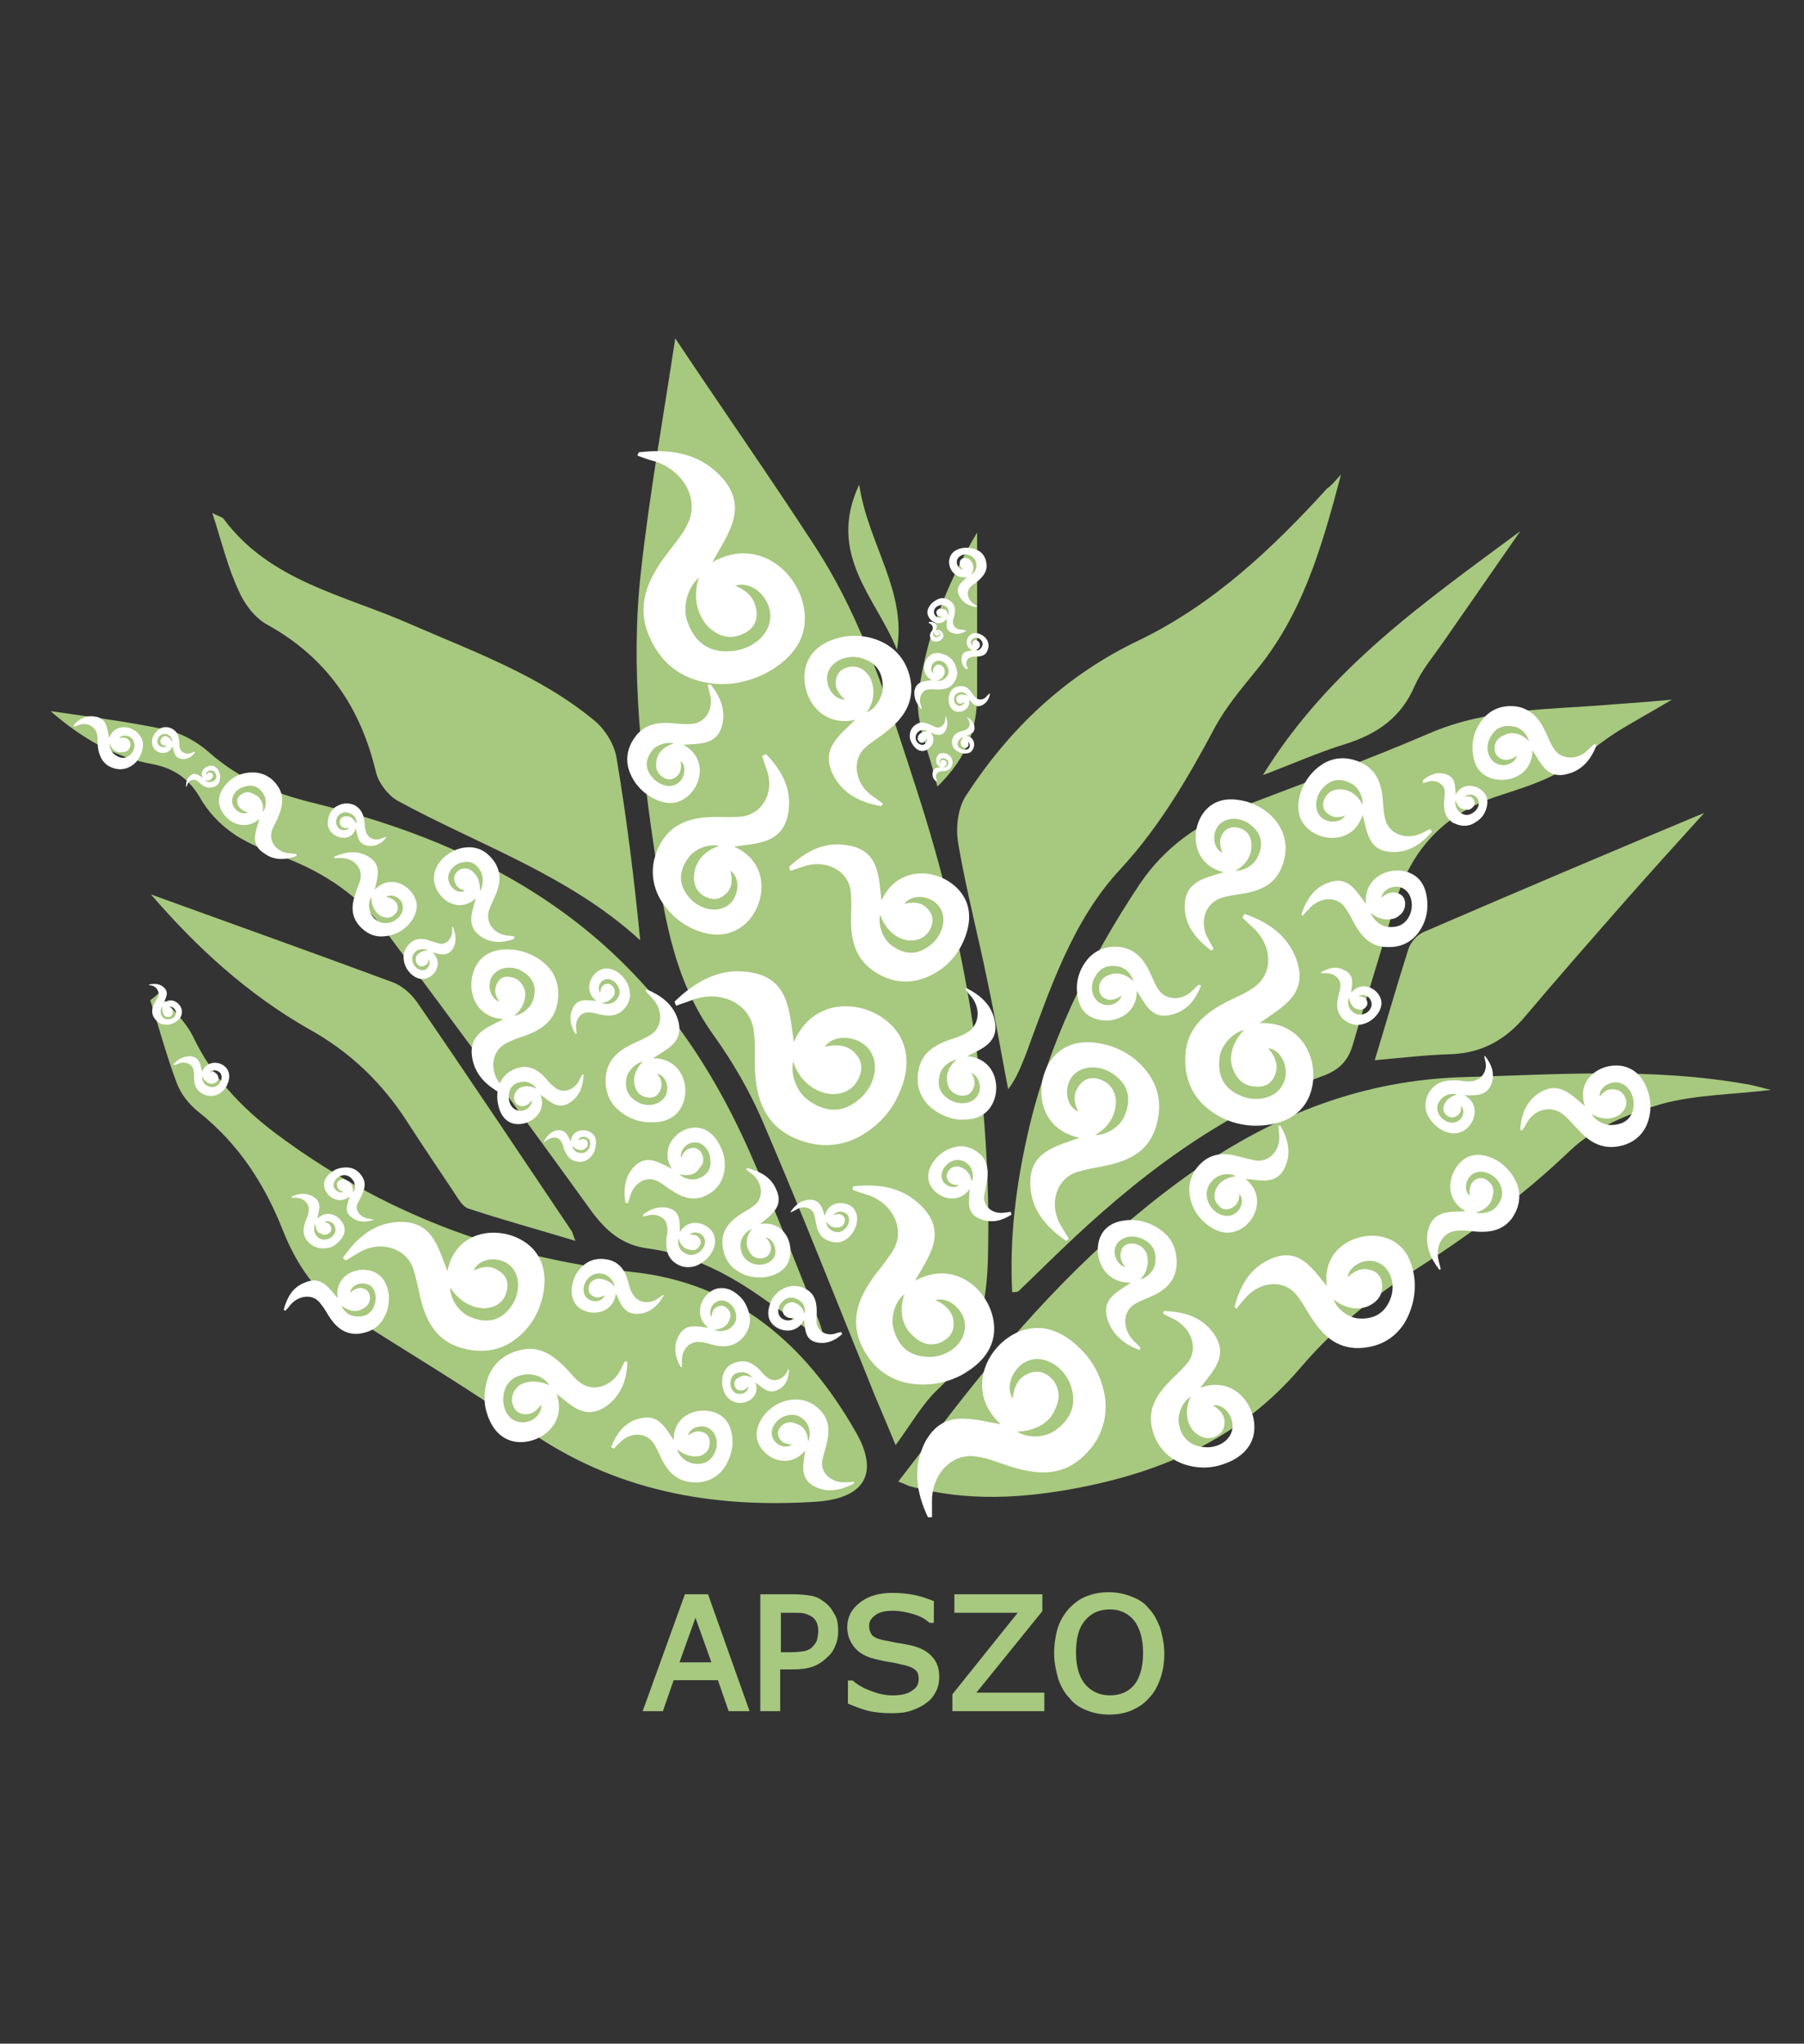<?xml version="1.0" encoding="utf-8"?>
<!-- Generator: Adobe Illustrator 27.9.0, SVG Export Plug-In . SVG Version: 6.00 Build 0)  -->
<svg version="1.1" id="Capa_1" xmlns="http://www.w3.org/2000/svg" xmlns:xlink="http://www.w3.org/1999/xlink" x="0px" y="0px"
	 viewBox="0 0 267.7 303.2" style="enable-background:new 0 0 267.7 303.2;" xml:space="preserve">
<rect x="0" y="0" width="267.7" height="303.2" fill="#333333" stroke="none"/>
<style type="text/css">
	.st0{fill:#A7C87F;}
	.st1{fill:#FFFFFF;}
	.st2{fill:#A7C87F;stroke:#A7C87F;stroke-width:0.75;stroke-miterlimit:10;}
</style>
<g>
	<g id="maguey_2_">
		<path class="st0" d="M100.2,50.2c7,10.5,14,20.5,20.7,30.8c7.3,11.2,11.1,23.8,15.2,36.4c7.3,22.5,11.1,45.6,10.5,69.4
			c-0.2,7.3-1.7,13.9-7.3,19.2c-2.4,2.2-4.1,5.3-6.4,8.4c-1.1-2.7-2.1-5-3.1-7.4c-5.5-13.6-10.9-27.3-16.7-40.8
			c-1.9-4.4-4.4-8.7-7.2-12.6c-5.7-7.9-7.2-16.9-8.6-26.1c-2.1-14.1-3.8-28.3-2.2-42.6C96.4,73.1,98.5,61.5,100.2,50.2z"/>
		<path class="st0" d="M262.8,161.7c-5.7,0.7-11.2,0.7-16.3,2.1c-4.8,1.4-9.9,3.5-13.4,6.8c-7.4,7.1-15.6,13-24.2,18.5
			c-5.8,3.8-11.4,8.5-15.9,13.8c-8.8,10.3-20,15.3-32.8,17.8c-8.3,1.6-16.5,2.1-24.8-0.1c-0.6-0.1-1-0.4-2.1-0.8
			c3.8-4.9,7.4-9.7,11.1-14.3c9.6-12,20.1-22.9,32.8-31.8c12.1-8.4,25.2-13.5,40.1-13.9c13.9-0.4,27.8-1.4,41.6,1
			C260.3,161,261.4,161.4,262.8,161.7z"/>
		<path class="st0" d="M150.2,191.7c-0.4-7.8,0.5-15.4,2.2-23c3-13.6,9-25.9,16.7-37.5c3.7-5.5,8.8-9.1,14.9-11.4
			c9.4-3.6,18.8-7,28.1-11c8.8-3.8,18.1-3.5,27.3-4.3c2.8-0.2,5.5-0.4,8.7-0.7c-3,1.8-5.8,3.3-8.5,5c-2.9,1.9-5.5,4.3-8.5,5.9
			c-2.9,1.6-6.2,2.5-9.4,3.6c-7.4,2.6-12.2,7.7-14.5,15.2c-2.1,7.1-4.3,14.1-6.4,21.3c-0.7,2.6-2.1,4-4.7,4.9
			c-15.1,5.5-27.5,15-38.9,26c-2,1.9-4,3.9-6,5.8C151,191.7,150.7,191.7,150.2,191.7z"/>
		<path class="st0" d="M23.5,147.4c1.8,2.1,4,4,5.2,6.5c2.8,5.8,7,10.3,12,14.1c15.7,11.8,33.4,18.6,53,20.7
			c15.4,1.6,25.8,10.7,33.2,23.6c3.7,6.3,1.4,10-5.8,10.5c-15.5,1-30.1-1.6-43.2-10.9c-8.6-6.1-17.7-11.4-26.5-17.1
			c-4.5-2.9-7.4-7.2-9.4-12.2c-2.7-6.9-6.6-12.9-12.5-17.6c-1.4-1.1-2.7-2.7-3.3-4.4c-1.5-4-2.6-8.1-3.9-12.2
			C22.8,148,23.2,147.7,23.5,147.4z"/>
		<path class="st0" d="M7.5,105.5c6.1,0.9,11.8,1.6,17.3,2.8c2.2,0.5,4.5,1.8,6.2,3.3c4.5,4,9.7,6.1,15.4,7.5
			c13,3.2,25.4,7.9,36.4,15.7c13.3,9.4,22.3,22,28.7,36.7c3.6,8.1,6.8,16.5,10.1,24.7c0.2,0.6,0.4,1.2,0.8,2.8
			c-3.3-2.3-5.9-4.1-8.5-5.9c-5.4-3.9-11.2-7-17.9-7.9c-3.7-0.5-6.1-2.6-8.3-5.6c-10.1-14-20.3-27.8-30.6-41.6
			c-3.7-4.9-8.6-8.3-14.4-10.6c-2.7-1-5.5-2-7.9-3.6c-2.1-1.4-4-3.4-5.2-5.6c-1.7-2.8-3.9-4.2-6.8-4.8
			C17.1,112.4,12.2,109.6,7.5,105.5z"/>
		<path class="st0" d="M199,70.4c-2.9,11-5.8,20.9-12.7,29.2c-2.1,2.6-4.3,5.2-5.9,8.1c-4,7.5-8.2,14.8-14.1,21.2
			c-7.2,7.7-10.5,17.9-14.1,27.6c-0.7,1.7-1.3,3.4-2.6,5.1c-1-5.2-1.9-10.5-3-15.7c-1.4-6.9-3.2-13.7-4.4-20.7
			c-0.4-2.3-0.1-5.2,1.1-7.1c6.5-10,14.8-17.9,25.7-23.1c11-5.3,19.8-13.6,27.9-22.5C197.5,72.1,197.9,71.6,199,70.4z"/>
		<path class="st0" d="M31.5,76.1c0.9,0.5,1.5,0.6,1.7,0.9c6.9,9.3,18,11.3,27.7,15.6c9.4,4.1,19.2,7.6,27.3,14.3
			c1.6,1.3,3,3.6,3.3,5.6c1.5,8.9,2.6,17.8,3.5,27c-10.6-9.7-23.9-14.1-36-20.7c-1.4-0.8-2.8-2.6-3.2-4.2c-2.3-9.7-7.3-17-16.1-21.9
			c-1.9-1-3.5-3.2-4.3-5.1C33.8,84.2,32.9,80.4,31.5,76.1z"/>
		<path class="st0" d="M22.4,132.7c11.9,4.3,23.9,8.6,35.8,13c1.4,0.5,2.8,1.7,3.7,3c7.7,11.2,15.3,22.6,22.9,33.9
			c0.2,0.3,0.2,0.6,0.6,1.5c-5.6-1.7-10.8-3.1-15.9-4.8c-0.9-0.3-1.6-1.6-2.2-2.5c-2.2-3.3-4.5-6.7-6.7-10.1
			c-3.8-6-8.7-10.7-14.9-14.1C36.8,147.5,29.3,140.7,22.4,132.7z"/>
		<path class="st0" d="M204,157.3c1.8-5.9,3.3-11.2,5-16.5c0.3-1,1.3-2.1,2.2-2.5c13.9-6,27.8-11.9,41.7-17.7
			c-3.9,4.3-7.7,8.5-11.5,12.8c-5,5.7-10.1,11.5-15,17.3c-2.9,3.5-6.4,5.5-11,5.7C211.8,156.5,208.3,156.9,204,157.3z"/>
		<path class="st0" d="M187.4,115c9.8-15.9,24.2-25.8,38.2-36.2c-3.9,5.6-7.7,11.1-11.6,16.7c-1.4,2-3,3.9-4,6.1
			c-2,4.8-5.6,7.3-10.4,8.8C195.7,111.6,191.9,113.3,187.4,115z"/>
		<path class="st0" d="M139.1,116.7c-1.2-5.2-3.4-9.7-2.8-13.8c1.1-8.1,4-16,8.7-23.9c0,8.6,0,16.3,0,24
			C145,108,143.6,112.3,139.1,116.7z"/>
		<path class="st0" d="M127.5,71.9c1.3,8.8,7.1,15.8,5.6,24.5C130.1,88.8,122.6,82.3,127.5,71.9z"/>
	</g>
	<path class="st1" d="M49.6,127.1c1.6-0.7,3.3-1,4.9-0.1c2.3,1.2,1.5,3.2,1.1,5c2.4-2.5,5.7-0.5,6.2,1.9c0.2,1.3-0.4,2.5-1.4,3.5
		c-0.9,0.9-2.1,1.4-3.3,1.5c-1.6,0.2-2.9-0.5-3.9-1.7c-1.2-1.5-1-3.1-0.4-4.8c0.2-0.7,0.6-1.4,0.7-2.1c0.3-1.6-1.1-3-2.9-3
		c-0.3,0-0.7,0-1,0C49.6,127.3,49.6,127.2,49.6,127.1z M55.1,133.1c-0.6,0.9-0.3,2,0,2.6c0.7,1.1,1.7,1.5,3,1.1
		c1.1-0.4,2-1.6,1.6-2.7c-0.3-1-1.7-1.6-2.4-1c0.1,0,1,0.1,1.5,0.8c0.4,0.7,0.3,1.4-0.4,1.9c-0.7,0.6-1.4,0.3-1.9,0.1
		C55.7,135.4,55.1,134.5,55.1,133.1z"/>
	<path class="st1" d="M67.2,137.5c0.4,1,0.6,2,0.1,3.1c-0.8,1.4-2,1-3.1,0.7c1.6,1.5,0.4,3.6-1.1,3.9c-0.8,0.2-1.6-0.2-2.2-0.8
		c-0.6-0.6-0.9-1.3-1-2.1c-0.1-1,0.3-1.8,1-2.4c0.9-0.8,2-0.7,3-0.3c0.4,0.1,0.9,0.3,1.3,0.4c1,0.2,1.9-0.7,1.9-1.9
		c0-0.2,0-0.4,0-0.6C67.1,137.5,67.2,137.5,67.2,137.5z M63.5,141c-0.6-0.3-1.2-0.2-1.6,0c-0.7,0.5-0.9,1.1-0.6,1.9
		c0.3,0.7,1,1.2,1.7,1c0.6-0.2,1-1.1,0.6-1.6c0,0.1,0,0.7-0.5,0.9c-0.4,0.3-0.9,0.2-1.2-0.2c-0.3-0.4-0.2-0.9-0.1-1.2
		C62.1,141.4,62.7,141,63.5,141z"/>
	<path class="st1" d="M74.7,162.4c-2.2-1.1-4.1-2.7-4.6-5.3c-0.7-3.7,2.1-4.6,4.6-5.9c-5-0.3-5.8-5.8-3.6-8.6
		c1.2-1.5,3.1-1.9,5.1-1.7c1.8,0.2,3.5,1,4.8,2.2c1.7,1.6,2.1,3.7,1.7,5.8c-0.5,2.7-2.6,4-4.9,4.8c-1,0.3-2,0.7-2.9,1.2
		c-2,1.2-2.3,4-0.6,6c0.3,0.3,0.6,0.8,0.9,1.1C74.9,162.2,74.8,162.3,74.7,162.4z M76.3,150.7c1.4-0.2,2.5-1.4,2.8-2.3
		c0.6-1.8,0.1-3.3-1.6-4.3c-1.5-0.9-3.6-0.7-4.5,0.8c-0.8,1.3-0.2,3.3,1.1,3.7c-0.1-0.1-0.9-1.2-0.5-2.3c0.4-1.2,1.2-1.6,2.4-1.3
		c1.2,0.3,1.7,1.3,1.9,2C78.1,148,77.7,149.6,76.3,150.7z"/>
	<path class="st1" d="M92.8,178.4c-0.3-1.9-0.1-3.8,1.2-5.2c1.9-2.1,3.8-0.7,5.7,0.2c-2-3.2,1-6.3,3.7-6.1c1.5,0.1,2.6,1.1,3.3,2.4
		c0.7,1.2,1,2.6,0.8,4c-0.3,1.8-1.3,3-2.8,3.7c-1.9,0.9-3.6,0.2-5.2-0.9c-0.7-0.4-1.3-1-2-1.3c-1.7-0.8-3.5,0.4-4,2.3
		c-0.1,0.3-0.2,0.7-0.3,1C93.1,178.5,92.9,178.5,92.8,178.4z M100.8,174.2c0.8,0.8,2,0.9,2.7,0.7c1.4-0.5,2.1-1.4,1.9-3
		c-0.1-1.3-1.2-2.6-2.5-2.4c-1.2,0.1-2.1,1.4-1.8,2.3c0-0.1,0.3-1.1,1.2-1.4c0.9-0.3,1.6,0.1,1.9,0.9c0.4,0.9,0,1.6-0.4,2
		C103.3,174.2,102.2,174.6,100.8,174.2z"/>
	<path class="st1" d="M110.9,173.3c1.9,0.5,3.5,1.3,4.3,3.2c1.2,2.6-0.9,3.8-2.4,5.1c3.8-0.6,5.3,3.4,4.1,5.8
		c-0.7,1.3-2,1.9-3.5,2.1c-1.3,0.1-2.8-0.1-3.9-0.9c-1.5-0.9-2.2-2.4-2.3-4.1c-0.1-2.1,1.2-3.4,2.9-4.5c0.7-0.4,1.4-0.8,2-1.3
		c1.3-1.2,1-3.4-0.6-4.6c-0.3-0.2-0.6-0.4-0.8-0.7C110.8,173.4,110.8,173.4,110.9,173.3z M111.6,182.3c-1,0.4-1.7,1.5-1.7,2.2
		c-0.1,1.4,0.5,2.5,1.9,3c1.3,0.4,2.8-0.1,3.2-1.3c0.3-1.1-0.4-2.5-1.4-2.6c0.1,0.1,0.9,0.8,0.8,1.7c-0.1,0.9-0.7,1.4-1.6,1.4
		c-1,0-1.5-0.7-1.7-1.2C110.6,184.6,110.7,183.4,111.6,182.3z"/>
	<path class="st1" d="M95.4,180.2c1.1-0.8,2.3-1.3,3.7-1c2,0.5,1.7,2.1,1.8,3.6c1.3-2.3,4.2-1.4,5,0.3c0.4,1,0.2,2-0.4,2.9
		c-0.5,0.8-1.3,1.4-2.2,1.8c-1.2,0.4-2.3,0.2-3.2-0.5c-1.2-0.9-1.3-2.2-1.2-3.6c0.1-0.6,0.2-1.1,0.1-1.7c-0.1-1.3-1.4-2-2.8-1.7
		c-0.2,0.1-0.5,0.1-0.8,0.2C95.5,180.3,95.5,180.3,95.4,180.2z M100.7,183.7c-0.2,0.8,0.1,1.6,0.5,1.9c0.8,0.7,1.6,0.8,2.5,0.2
		c0.8-0.5,1.2-1.6,0.7-2.3c-0.4-0.7-1.6-0.9-2-0.3c0.1,0,0.8-0.1,1.2,0.3c0.5,0.5,0.5,1,0.1,1.5c-0.4,0.6-1,0.5-1.4,0.4
		C101.6,185.3,100.9,184.7,100.7,183.7z"/>
	<path class="st1" d="M125,197.9c-1,0.9-2.1,1.5-3.6,1.3c-2-0.3-1.9-2-2.1-3.4c-1.1,2.4-4.1,1.8-5,0.2c-0.5-0.9-0.3-1.9,0.1-2.9
		c0.4-0.9,1.1-1.6,2-2c1.1-0.5,2.3-0.4,3.3,0.2c1.3,0.8,1.5,2,1.5,3.4c0,0.6-0.1,1.2,0,1.7c0.2,1.2,1.6,1.9,2.9,1.4
		c0.2-0.1,0.5-0.1,0.7-0.2C124.9,197.8,124.9,197.8,125,197.9z M119.4,194.9c0.2-0.8-0.2-1.6-0.7-1.9c-0.8-0.6-1.7-0.7-2.5,0
		c-0.7,0.6-1,1.7-0.4,2.4c0.5,0.6,1.6,0.7,2.1,0.1c-0.1,0-0.8,0.2-1.3-0.2c-0.5-0.4-0.6-0.9-0.2-1.5c0.4-0.6,1-0.6,1.3-0.6
		C118.4,193.4,119.1,193.9,119.4,194.9z"/>
	<path class="st1" d="M86.6,159.5c-0.1,1.6-0.5,3-1.9,4c-1.9,1.3-3.1-0.1-4.5-1.1c1.1,2.9-1.9,4.8-4,4.3c-1.2-0.3-1.9-1.3-2.2-2.5
		c-0.3-1.1-0.3-2.2,0.1-3.3c0.5-1.3,1.6-2.2,2.9-2.5c1.7-0.4,2.9,0.4,4,1.6c0.4,0.5,0.9,1,1.4,1.4c1.2,0.9,2.9,0.3,3.6-1.2
		c0.1-0.3,0.3-0.5,0.4-0.8C86.5,159.4,86.5,159.4,86.6,159.5z M79.6,161.5c-0.5-0.8-1.5-1.1-2.1-1c-1.2,0.1-1.9,0.8-2,2
		c-0.1,1.1,0.5,2.2,1.6,2.3c0.9,0.1,1.9-0.7,1.8-1.6c0,0.1-0.5,0.8-1.2,0.9c-0.8,0.1-1.2-0.3-1.4-1c-0.1-0.8,0.3-1.3,0.7-1.6
		C77.5,161.1,78.5,161,79.6,161.5z"/>
	<path class="st1" d="M96,146.8c2.1,0.9,3.9,2.2,4.6,4.5c1,3.3-1.6,4.3-3.7,5.7c4.6,0,5.8,4.9,4,7.6c-1,1.5-2.7,2-4.5,1.9
		c-1.6,0-3.2-0.6-4.5-1.7c-1.6-1.3-2.2-3.2-2-5.2c0.3-2.5,2-3.8,4.1-4.8c0.9-0.4,1.8-0.8,2.6-1.3c1.8-1.2,1.8-3.8,0.1-5.5
		c-0.3-0.3-0.6-0.6-0.9-1C95.8,147,95.9,146.9,96,146.8z M95.4,157.5c-1.3,0.3-2.2,1.5-2.4,2.3c-0.4,1.7,0.2,3,1.8,3.8
		c1.4,0.7,3.3,0.3,4-1.1c0.6-1.3-0.1-3-1.3-3.2c0.1,0.1,0.9,1,0.6,2.1c-0.3,1.1-1,1.6-2.1,1.4c-1.2-0.2-1.6-1-1.8-1.7
		C93.9,160.1,94.2,158.7,95.4,157.5z"/>
	<path class="st1" d="M85.4,153.4c-0.7-1.1-1-2.3-0.5-3.6c0.7-1.8,2.2-1.4,3.6-1.3c-2-1.5-0.9-4.1,0.8-4.7c0.9-0.3,1.9,0,2.7,0.7
		c0.7,0.6,1.2,1.4,1.4,2.3c0.3,1.2-0.1,2.2-0.9,3c-1,1-2.2,1-3.5,0.7c-0.5-0.1-1.1-0.3-1.6-0.3c-1.2-0.1-2.1,1.1-1.9,2.4
		c0,0.2,0,0.5,0.1,0.7C85.5,153.4,85.4,153.4,85.4,153.4z M89.3,148.8c0.7,0.3,1.5,0.1,1.9-0.2c0.7-0.6,1-1.4,0.5-2.3
		c-0.4-0.8-1.4-1.3-2.1-0.9c-0.7,0.3-1,1.4-0.5,1.9c0-0.1,0-0.8,0.4-1.1c0.5-0.4,1-0.3,1.4,0.1c0.4,0.5,0.4,1,0.2,1.4
		C90.8,148.2,90.2,148.7,89.3,148.8z"/>
	<path class="st1" d="M80.7,169.4c0.4-0.8,1-1.5,1.9-1.7c1.3-0.2,1.7,0.8,2.1,1.7c0.1-1.8,2.1-2.1,3.1-1.3c0.6,0.4,0.7,1.1,0.6,1.9
		c-0.1,0.7-0.3,1.2-0.8,1.7c-0.6,0.6-1.3,0.8-2.1,0.6c-1-0.2-1.4-0.9-1.8-1.8c-0.1-0.4-0.2-0.8-0.4-1.1c-0.4-0.8-1.4-0.8-2.2-0.2
		c-0.1,0.1-0.3,0.2-0.4,0.3C80.8,169.5,80.7,169.4,80.7,169.4z M84.9,170c0.1,0.5,0.5,0.9,0.9,1c0.7,0.2,1.2,0,1.6-0.6
		c0.3-0.6,0.3-1.3-0.3-1.6c-0.5-0.3-1.2-0.1-1.3,0.4c0,0,0.4-0.3,0.9-0.2c0.4,0.1,0.6,0.4,0.5,0.9c-0.1,0.4-0.5,0.6-0.7,0.7
		C85.9,170.7,85.4,170.5,84.9,170z"/>
	<path class="st1" d="M126.6,176c3.8-0.4,7.3,0.1,10.1,2.9c4,4,1.1,7.5-0.9,11.1c6.6-3.6,12.2,2.6,11.7,7.8c-0.3,2.9-2.4,4.9-5,6.3
		c-2.4,1.2-5.1,1.6-7.8,1.1c-3.4-0.7-5.7-2.9-7-5.9c-1.6-3.9-0.1-7.1,2.2-10.2c1-1.3,2-2.5,2.8-3.9c1.6-3.1-0.4-6.9-4.2-8
		c-0.7-0.2-1.3-0.4-2-0.7C126.5,176.4,126.6,176.2,126.6,176z M134.2,192c-1.7,1.4-2,3.9-1.6,5.2c0.8,2.8,2.6,4.2,5.6,4.1
		c2.6-0.1,5.1-2.1,5-4.7c-0.1-2.3-2.5-4.3-4.4-3.7c0.2,0.1,2.1,0.8,2.6,2.6c0.4,1.8-0.3,3-1.9,3.7c-1.8,0.7-3.2-0.2-4-1
		C134,196.9,133.3,194.7,134.2,192z"/>
	<path class="st1" d="M113.7,111.9c2.3,2.4,3.8,5.1,3.3,8.5c-0.7,4.8-4.6,4.7-8.1,5.2c6,2.6,4.7,9.8,0.7,12.2c-2.2,1.3-4.7,1-7-0.1
		c-2.1-1-3.8-2.7-4.9-4.8c-1.3-2.7-1-5.5,0.4-7.9c1.8-3.1,4.9-3.8,8.2-3.8c1.4,0,2.8,0.1,4.1-0.1c3-0.6,4.6-3.9,3.3-7.1
		c-0.2-0.6-0.4-1.2-0.6-1.8C113.4,112,113.5,111.9,113.7,111.9z M106.7,125.5c-1.9-0.4-3.8,0.7-4.5,1.7c-1.5,2-1.6,4,0.1,6
		c1.5,1.7,4.1,2.4,5.9,1c1.5-1.3,1.7-4,0.2-5c0,0.2,0.6,1.9-0.4,3.1c-1,1.2-2.2,1.4-3.6,0.6c-1.4-0.9-1.5-2.3-1.4-3.2
		C103.2,128,104.3,126.3,106.7,125.5z"/>
	<path class="st1" d="M94.8,67.1c4.4-0.5,8.6,0,11.9,3.3c4.7,4.7,1.3,8.8-1,13c7.6-4.3,14.3,2.9,13.7,9.1c-0.3,3.4-2.8,5.8-5.8,7.4
		c-2.8,1.4-6,2-9.1,1.3c-4-0.8-6.7-3.3-8.2-6.9c-1.9-4.5-0.2-8.3,2.5-11.9c1.1-1.5,2.4-2.9,3.2-4.6c1.9-3.7-0.6-8.1-5-9.4
		c-0.8-0.2-1.6-0.5-2.4-0.8C94.6,67.5,94.7,67.3,94.8,67.1z M103.7,85.7c-1.9,1.7-2.3,4.6-1.8,6.2c1,3.2,3.1,5,6.6,4.7
		c3.1-0.2,6-2.5,5.8-5.5c-0.2-2.7-2.9-5-5.2-4.2c0.2,0.1,2.5,0.9,3,3c0.6,2.1-0.3,3.6-2.2,4.3c-2.1,0.8-3.7-0.2-4.7-1.1
		C103.6,91.5,102.7,88.8,103.7,85.7z"/>
	<path class="st1" d="M117.1,128.6c2.4-2.2,5.1-3.8,8.6-3.2c4.8,0.7,4.7,4.7,5.1,8.2c2.7-5.9,9.8-4.6,12.2-0.6
		c1.3,2.2,0.9,4.7-0.2,7c-1,2.1-2.7,3.8-4.9,4.8c-2.7,1.3-5.5,1-7.9-0.5c-3.1-1.9-3.8-4.9-3.7-8.2c0-1.4,0.1-2.8-0.1-4.1
		c-0.5-3-3.9-4.6-7.1-3.4c-0.6,0.2-1.2,0.4-1.8,0.6C117.2,128.9,117.1,128.7,117.1,128.6z M130.6,135.7c-0.4,1.9,0.7,3.8,1.6,4.5
		c2,1.5,4,1.6,6-0.1c1.7-1.4,2.5-4.1,1-5.8c-1.3-1.5-3.9-1.7-5-0.2c0.2,0,1.9-0.6,3.1,0.4c1.2,1,1.4,2.2,0.6,3.6
		c-0.9,1.4-2.3,1.5-3.2,1.4C133.1,139.3,131.4,138,130.6,135.7z"/>
	<path class="st1" d="M100.1,148.6c3-2.9,6.5-5,10.9-4.4c6.2,0.8,6.1,5.9,6.8,10.4c3.3-7.7,12.5-6.1,15.6-1.1c1.7,2.8,1.3,6-0.1,9
		c-1.2,2.7-3.4,4.9-6.1,6.3c-3.5,1.7-7,1.3-10.2-0.4c-4-2.3-4.9-6.2-5-10.5c0-1.8,0.1-3.6-0.2-5.3c-0.7-3.9-5.1-5.8-9.2-4.2
		c-0.7,0.3-1.5,0.5-2.2,0.8C100.2,149.1,100.2,148.8,100.1,148.6z M117.7,157.5c-0.5,2.4,0.9,4.8,2.2,5.7c2.6,1.9,5.2,2,7.7-0.2
		c2.2-1.9,3.1-5.3,1.2-7.5c-1.7-1.9-5.1-2.1-6.4-0.2c0.2,0,2.4-0.7,4,0.5c1.6,1.3,1.8,2.9,0.8,4.6c-1.1,1.8-2.9,2-4.1,1.9
		C120.9,162,118.7,160.5,117.7,157.5z"/>
	<path class="st1" d="M143.4,146.6c2,1,3.7,2.4,4.2,4.8c0.7,3.3-1.9,4.2-4.1,5.3c4.5,0.3,5.3,5.3,3.3,7.8c-1.1,1.4-2.8,1.7-4.6,1.6
		c-1.6-0.2-3.1-0.9-4.3-2c-1.5-1.5-2-3.3-1.6-5.3c0.4-2.5,2.3-3.7,4.5-4.5c0.9-0.3,1.9-0.6,2.7-1.1c1.9-1.1,2.1-3.7,0.5-5.5
		c-0.3-0.3-0.5-0.7-0.8-1C143.3,146.7,143.4,146.6,143.4,146.6z M142,157.2c-1.3,0.2-2.3,1.3-2.5,2.1c-0.5,1.7-0.1,3,1.5,3.9
		c1.4,0.8,3.3,0.6,4.1-0.7c0.7-1.2,0.1-3-1-3.3c0.1,0.1,0.8,1.1,0.4,2.1c-0.4,1.1-1.1,1.4-2.2,1.2c-1.1-0.3-1.6-1.1-1.7-1.8
		C140.3,159.6,140.7,158.2,142,157.2z"/>
	<path class="st1" d="M130.8,119.6c-3-0.5-5.6-1.7-7.1-4.5c-2.1-4,0.9-6,3.2-8.3c-5.8,1.3-8.7-4.7-7.1-8.6c0.9-2.1,2.9-3.2,5.2-3.7
		c2.1-0.4,4.3-0.1,6.2,0.9c2.4,1.3,3.7,3.5,4,6.1c0.3,3.3-1.6,5.5-4,7.3c-1,0.8-2.1,1.4-3,2.3c-1.9,2-1.2,5.4,1.4,7.1
		c0.5,0.3,0.9,0.7,1.4,1C131,119.3,130.9,119.4,130.8,119.6z M128.6,105.7c1.6-0.7,2.4-2.6,2.4-3.7c0-2.3-1-3.8-3.3-4.4
		c-2-0.5-4.4,0.4-4.9,2.4c-0.4,1.8,0.9,3.8,2.6,3.8c-0.1-0.1-1.4-1.1-1.4-2.5c0.1-1.5,0.9-2.2,2.3-2.4c1.6-0.1,2.3,0.9,2.8,1.6
		C129.8,102,129.9,103.9,128.6,105.7z"/>
	<path class="st1" d="M144.9,90.1c-1-0.2-2-0.6-2.5-1.6c-0.8-1.4,0.3-2.1,1.1-2.9c-2,0.4-3.1-1.7-2.5-3c0.3-0.8,1-1.1,1.8-1.3
		c0.7-0.1,1.5,0,2.2,0.3c0.9,0.4,1.3,1.2,1.4,2.1c0.1,1.2-0.6,1.9-1.4,2.6c-0.3,0.3-0.8,0.5-1,0.8c-0.7,0.7-0.4,1.9,0.5,2.5
		c0.2,0.1,0.3,0.2,0.5,0.3C144.9,90,144.9,90.1,144.9,90.1z M144.1,85.2c0.6-0.2,0.8-0.9,0.8-1.3c0-0.8-0.4-1.3-1.2-1.6
		c-0.7-0.2-1.6,0.2-1.7,0.9c-0.1,0.6,0.3,1.3,0.9,1.3c0,0-0.5-0.4-0.5-0.9c0-0.5,0.3-0.8,0.8-0.8c0.6,0,0.8,0.3,1,0.6
		C144.5,83.9,144.6,84.6,144.1,85.2z"/>
	<path class="st1" d="M143.4,93.6c-0.7,0.4-1.3,0.6-2.1,0.3c-1.1-0.4-0.8-1.3-0.8-2.1c-0.9,1.2-2.4,0.6-2.8-0.5
		c-0.2-0.6,0-1.1,0.4-1.6c0.3-0.4,0.8-0.7,1.3-0.9c0.7-0.2,1.3,0.1,1.8,0.5c0.6,0.6,0.6,1.3,0.4,2.1c-0.1,0.3-0.2,0.6-0.2,0.9
		c0,0.7,0.7,1.2,1.4,1.1C143.1,93.5,143.2,93.5,143.4,93.6C143.4,93.5,143.4,93.5,143.4,93.6z M140.7,91.3c0.2-0.4,0-0.9-0.1-1.1
		c-0.4-0.4-0.8-0.6-1.4-0.3c-0.5,0.2-0.8,0.8-0.5,1.3c0.2,0.4,0.8,0.6,1.1,0.3c0,0-0.4,0-0.7-0.2c-0.2-0.3-0.2-0.6,0-0.8
		c0.3-0.3,0.6-0.2,0.8-0.1C140.3,90.3,140.6,90.7,140.7,91.3z"/>
	<path class="st1" d="M143.4,99.3c-0.5-0.4-0.8-1-0.7-1.7c0.1-1,0.9-1,1.6-1.1c-1.2-0.5-1-1.9-0.2-2.4c0.4-0.3,0.9-0.2,1.4,0
		c0.4,0.2,0.8,0.5,1,0.9c0.3,0.6,0.2,1.1,0,1.6c-0.3,0.7-1,0.8-1.6,0.8c-0.3,0-0.6,0-0.8,0.1c-0.6,0.1-0.9,0.8-0.6,1.4
		c0,0.1,0.1,0.2,0.1,0.3C143.5,99.3,143.4,99.3,143.4,99.3z M144.7,96.5c0.4,0.1,0.8-0.2,0.9-0.4c0.3-0.4,0.3-0.8-0.1-1.2
		c-0.3-0.3-0.9-0.4-1.2-0.1c-0.3,0.3-0.3,0.8,0,1c0,0-0.1-0.4,0.1-0.6c0.2-0.3,0.4-0.3,0.7-0.1c0.3,0.2,0.3,0.4,0.3,0.7
		C145.4,96,145.2,96.3,144.7,96.5z"/>
	<path class="st1" d="M137.8,92.3c0.4-0.1,0.7,0,1,0.2c0.4,0.4,0.2,0.7,0,1.1c0.6-0.4,1.2,0.2,1.2,0.7c0,0.3-0.2,0.5-0.4,0.7
		c-0.2,0.1-0.5,0.2-0.8,0.2c-0.3,0-0.6-0.2-0.7-0.5c-0.2-0.4-0.1-0.7,0.1-1c0.1-0.1,0.2-0.2,0.2-0.4c0.1-0.3-0.1-0.7-0.5-0.8
		C137.9,92.4,137.8,92.4,137.8,92.3C137.8,92.3,137.8,92.3,137.8,92.3z M138.6,93.7c-0.1,0.1-0.2,0.4-0.1,0.5
		c0.1,0.3,0.3,0.4,0.6,0.3c0.2,0,0.5-0.2,0.4-0.5c0-0.2-0.3-0.4-0.4-0.3c0,0,0.2,0.1,0.3,0.2c0.1,0.2,0,0.3-0.2,0.4
		c-0.2,0.1-0.3,0-0.4-0.1C138.7,94.2,138.6,94,138.6,93.7z"/>
	<path class="st1" d="M136.7,105.2c-0.7-0.8-1.1-1.6-1-2.7c0.3-1.5,1.5-1.4,2.6-1.6c-1.8-0.9-1.3-3.1-0.1-3.8
		c0.7-0.4,1.4-0.2,2.2,0.1c0.6,0.3,1.2,0.9,1.4,1.6c0.4,0.9,0.3,1.7-0.2,2.4c-0.6,1-1.6,1.1-2.6,1.1c-0.4,0-0.9-0.1-1.3,0
		c-0.9,0.1-1.4,1.2-1.1,2.2c0.1,0.2,0.1,0.4,0.2,0.6C136.8,105.1,136.7,105.2,136.7,105.2z M139,101c0.6,0.1,1.2-0.2,1.4-0.5
		c0.5-0.6,0.5-1.2,0-1.9c-0.4-0.6-1.3-0.8-1.8-0.3c-0.5,0.4-0.6,1.2-0.1,1.6c0-0.1-0.2-0.6,0.2-1c0.3-0.4,0.7-0.4,1.1-0.1
		c0.4,0.3,0.4,0.7,0.4,1C140.1,100.3,139.7,100.8,139,101z"/>
	<path class="st1" d="M139,116c-0.4-0.3-0.7-0.7-0.6-1.3c0-0.8,0.7-0.8,1.2-0.9c-0.9-0.3-0.8-1.4-0.3-1.9c0.3-0.2,0.7-0.2,1.1-0.1
		c0.3,0.1,0.6,0.3,0.8,0.7c0.2,0.4,0.2,0.8,0,1.2c-0.2,0.5-0.7,0.7-1.2,0.7c-0.2,0-0.4,0-0.6,0.1c-0.4,0.1-0.7,0.7-0.4,1.1
		C139,115.8,139,115.9,139,116C139.1,116,139.1,116,139,116z M139.9,113.9c0.3,0,0.6-0.2,0.7-0.3c0.2-0.3,0.2-0.7-0.1-0.9
		c-0.2-0.2-0.7-0.3-0.9-0.1c-0.2,0.2-0.2,0.6,0,0.8c0,0-0.1-0.3,0-0.5c0.1-0.2,0.3-0.2,0.6-0.1c0.2,0.1,0.3,0.3,0.3,0.5
		C140.5,113.4,140.3,113.7,139.9,113.9z"/>
	<path class="st1" d="M140.4,106.3c0.2,0.7,0.3,1.4-0.1,2.1c-0.6,1-1.4,0.6-2.2,0.3c1,1.1,0,2.5-1,2.7c-0.6,0.1-1.1-0.2-1.5-0.7
		c-0.3-0.4-0.6-0.9-0.6-1.5c0-0.7,0.3-1.3,0.9-1.7c0.7-0.5,1.4-0.3,2.1,0c0.3,0.1,0.6,0.3,0.9,0.4c0.7,0.2,1.3-0.4,1.4-1.2
		c0-0.1,0-0.3,0-0.4C140.3,106.3,140.4,106.3,140.4,106.3z M137.6,108.5c-0.3-0.3-0.9-0.2-1.1-0.1c-0.5,0.3-0.7,0.7-0.6,1.3
		c0.1,0.5,0.7,0.9,1.1,0.8c0.4-0.1,0.7-0.7,0.5-1c0,0-0.1,0.4-0.4,0.6c-0.3,0.2-0.6,0.1-0.8-0.2c-0.2-0.3-0.1-0.6,0-0.8
		C136.6,108.7,137,108.5,137.6,108.5z"/>
	<path class="st1" d="M143.5,106.4c0.6,0.3,1,0.8,1.1,1.4c0.1,1-0.6,1.1-1.2,1.4c1.3,0.1,1.4,1.6,0.8,2.2c-0.3,0.4-0.8,0.4-1.3,0.4
		c-0.4-0.1-0.9-0.3-1.2-0.6c-0.4-0.4-0.5-1-0.4-1.5c0.2-0.7,0.7-1,1.3-1.2c0.3-0.1,0.6-0.1,0.8-0.3c0.6-0.3,0.6-1,0.2-1.6
		c-0.1-0.1-0.1-0.2-0.2-0.3C143.5,106.4,143.5,106.4,143.5,106.4z M143,109.4c-0.4,0-0.7,0.3-0.8,0.6c-0.2,0.4-0.1,0.9,0.4,1.1
		c0.4,0.2,0.9,0.2,1.2-0.1c0.2-0.3,0.1-0.8-0.2-1c0,0,0.2,0.3,0.1,0.6s-0.3,0.4-0.7,0.3c-0.3-0.1-0.4-0.3-0.4-0.5
		C142.5,110.1,142.6,109.7,143,109.4z"/>
	<path class="st1" d="M146.9,102.9c-0.1,0.7-0.4,1.3-1.1,1.7c-1,0.5-1.4-0.2-2-0.8c0.3,1.4-1.2,2.1-2.1,1.7
		c-0.5-0.2-0.8-0.7-0.9-1.3c-0.1-0.5,0-1,0.2-1.5c0.3-0.6,0.9-0.9,1.5-0.9c0.8-0.1,1.3,0.4,1.7,1c0.2,0.2,0.3,0.5,0.6,0.7
		c0.5,0.5,1.3,0.3,1.7-0.3C146.7,103,146.8,102.9,146.9,102.9C146.8,102.8,146.9,102.8,146.9,102.9z M143.6,103.3
		c-0.2-0.4-0.6-0.6-0.9-0.6c-0.6,0-0.9,0.2-1.1,0.8c-0.1,0.5,0.1,1,0.6,1.2c0.4,0.1,0.9-0.2,0.9-0.6c0,0-0.3,0.3-0.6,0.3
		c-0.3,0-0.5-0.2-0.6-0.6c0-0.4,0.2-0.6,0.4-0.7C142.7,103,143.2,103,143.6,103.3z"/>
	<path class="st1" d="M105.4,101.5c1.4,1.7,2.3,3.7,1.8,5.9c-0.7,3.2-3.4,2.9-5.8,3.1c3.9,2.1,2.6,6.8-0.2,8.2
		c-1.5,0.8-3.2,0.4-4.7-0.5c-1.3-0.8-2.4-2-3-3.5c-0.8-1.9-0.4-3.8,0.7-5.3c1.4-2,3.5-2.3,5.7-2.1c0.9,0.1,1.9,0.2,2.8,0.1
		c2.1-0.2,3.3-2.4,2.6-4.6c-0.1-0.4-0.2-0.8-0.3-1.2C105.2,101.6,105.3,101.6,105.4,101.5z M100,110.3c-1.2-0.3-2.6,0.3-3.1,0.9
		c-1.1,1.3-1.3,2.7-0.2,4c0.9,1.2,2.7,1.9,3.9,1c1.1-0.8,1.3-2.6,0.4-3.3c0,0.1,0.3,1.3-0.4,2.1c-0.8,0.8-1.6,0.8-2.4,0.2
		c-0.9-0.7-0.9-1.6-0.8-2.2C97.5,111.8,98.4,110.8,100,110.3z"/>
	<path class="st1" d="M150.1,180.2c-1.4,0.9-2.9,1.3-4.5,0.7c-2.3-0.8-1.8-2.7-1.7-4.5c-1.9,2.6-5.2,1.2-6-0.9
		c-0.4-1.2,0-2.4,0.8-3.4c0.7-0.9,1.7-1.6,2.9-1.9c1.4-0.4,2.8,0.1,3.8,1c1.3,1.2,1.3,2.8,1,4.4c-0.1,0.7-0.3,1.3-0.4,2
		c0,1.5,1.4,2.6,3.1,2.3c0.3,0,0.6-0.1,0.9-0.1C150,180,150.1,180.1,150.1,180.2z M144.2,175.3c0.4-0.9,0-1.9-0.3-2.3
		c-0.8-0.9-1.8-1.2-2.9-0.6c-1,0.6-1.6,1.8-1.1,2.8c0.5,0.9,1.8,1.2,2.4,0.6c-0.1,0-1,0.1-1.5-0.5c-0.5-0.6-0.4-1.2,0.1-1.8
		c0.6-0.6,1.3-0.5,1.7-0.3C143.3,173.4,144,174.1,144.2,175.3z"/>
	<path class="st1" d="M117.3,179.8c0.7-1,1.5-1.7,2.7-1.8c1.8-0.1,2,1.3,2.4,2.4c0.5-2.3,3.1-2.3,4.2-1.2c0.6,0.7,0.7,1.6,0.5,2.4
		c-0.2,0.8-0.7,1.6-1.3,2.1c-0.9,0.7-1.8,0.8-2.8,0.4c-1.2-0.4-1.7-1.4-1.9-2.6c-0.1-0.5-0.2-1-0.3-1.4c-0.4-1-1.7-1.3-2.7-0.6
		c-0.2,0.1-0.4,0.2-0.6,0.3C117.3,179.9,117.3,179.8,117.3,179.8z M122.6,181.2c0,0.7,0.5,1.2,0.9,1.4c0.8,0.4,1.5,0.2,2.1-0.5
		c0.5-0.7,0.6-1.6-0.1-2.1c-0.6-0.4-1.5-0.3-1.8,0.3c0.1,0,0.6-0.3,1.1-0.1c0.5,0.2,0.7,0.7,0.5,1.2c-0.2,0.6-0.7,0.7-1,0.7
		C123.7,182.2,123,181.9,122.6,181.2z"/>
	<path class="st1" d="M178.2,146.3c-0.8,2-2,3.6-4.2,4.2c-3.1,0.9-4-1.5-5.3-3.5c0,4.2-4.6,5.3-7.1,3.7c-1.4-0.9-1.8-2.6-1.8-4.2
		c0-1.5,0.6-3,1.6-4.2c1.3-1.5,3-2,4.8-1.8c2.3,0.3,3.6,1.9,4.5,3.9c0.4,0.8,0.7,1.7,1.2,2.4c1.1,1.7,3.6,1.7,5.1,0.1
		c0.3-0.3,0.6-0.6,0.9-0.8C178.1,146.1,178.2,146.2,178.2,146.3z M168.2,145.6c-0.3-1.2-1.4-2.1-2.2-2.2c-1.6-0.3-2.8,0.1-3.6,1.7
		c-0.7,1.3-0.4,3.1,1,3.8c1.2,0.6,2.8-0.1,3-1.2c-0.1,0.1-1,0.8-2,0.6c-1-0.3-1.4-1-1.3-2c0.2-1.1,1-1.5,1.6-1.7
		C165.8,144.2,167.1,144.5,168.2,145.6z"/>
	<path class="st1" d="M236.9,110.6c-0.8,2-2,3.6-4.2,4.2c-3.1,0.9-4-1.5-5.3-3.5c0,4.2-4.6,5.3-7.1,3.7c-1.4-0.9-1.8-2.6-1.8-4.2
		c0-1.5,0.6-3,1.6-4.2c1.3-1.5,3-2,4.8-1.8c2.3,0.3,3.6,1.9,4.5,3.9c0.4,0.8,0.7,1.7,1.2,2.4c1.1,1.7,3.6,1.7,5.1,0.1
		c0.3-0.3,0.6-0.6,0.9-0.8C236.7,110.4,236.8,110.5,236.9,110.6z M226.9,110c-0.3-1.2-1.4-2.1-2.2-2.2c-1.6-0.3-2.8,0.1-3.6,1.7
		c-0.7,1.3-0.4,3.1,1,3.8c1.2,0.6,2.8-0.1,3-1.2c-0.1,0.1-1,0.8-2,0.6c-1-0.3-1.4-1-1.3-2c0.2-1.1,1-1.5,1.6-1.7
		C224.4,108.5,225.8,108.8,226.9,110z"/>
	<path class="st1" d="M212.5,123.4c-1.6,1.8-3.4,3.1-5.9,3c-3.6-0.1-3.7-3-4.4-5.5c-1.4,4.5-6.7,4.1-8.7,1.4c-1.1-1.4-1-3.3-0.4-5
		c0.6-1.6,1.7-3,3.1-3.9c1.9-1.2,3.9-1.1,5.7-0.3c2.4,1.1,3.1,3.2,3.3,5.6c0.1,1,0.1,2,0.4,3c0.6,2.1,3.2,3,5.4,1.9
		c0.4-0.2,0.8-0.4,1.2-0.6C212.4,123.2,212.4,123.3,212.5,123.4z M202.2,119.4c0.1-1.4-0.8-2.7-1.6-3.1c-1.6-0.9-3-0.8-4.3,0.6
		c-1.1,1.2-1.4,3.2-0.3,4.3c1,1,3,0.9,3.6-0.2c-0.1,0-1.3,0.6-2.3-0.1c-1-0.6-1.2-1.5-0.7-2.5c0.6-1.1,1.5-1.3,2.2-1.3
		C200.1,117.1,201.4,117.8,202.2,119.4z"/>
	<path class="st1" d="M179.7,141c-2.1-1.6-3.8-3.5-3.9-6.3c-0.1-4,3-4.4,5.8-5.3c-5.1-1.2-5.1-7.1-2.3-9.6c1.6-1.4,3.6-1.4,5.6-0.9
		c1.8,0.5,3.5,1.6,4.6,3.1c1.4,2,1.6,4.2,0.8,6.4c-1,2.8-3.3,3.8-6,4.2c-1.1,0.2-2.2,0.3-3.3,0.7c-2.3,0.9-3.1,3.8-1.6,6.2
		c0.2,0.4,0.5,0.9,0.7,1.3C179.9,140.9,179.8,141,179.7,141z M183.3,129.2c1.6,0,2.9-1.1,3.3-2c0.9-1.8,0.7-3.5-1-4.8
		c-1.4-1.2-3.7-1.3-4.8,0.1c-1,1.2-0.8,3.4,0.6,4c0-0.1-0.7-1.4-0.1-2.6c0.6-1.1,1.6-1.4,2.8-1c1.3,0.5,1.6,1.6,1.6,2.4
		C185.8,126.7,185.1,128.2,183.3,129.2z"/>
	<path class="st1" d="M193.1,135.7c0.7-2.1,1.8-3.9,3.9-4.7c3.1-1.2,4.2,1.2,5.7,3.1c-0.4-4.3,4.2-5.9,6.9-4.4
		c1.5,0.8,2.1,2.4,2.2,4.1c0.1,1.6-0.3,3.1-1.2,4.4c-1.2,1.7-2.9,2.4-4.8,2.3c-2.4,0-3.8-1.6-4.9-3.6c-0.4-0.8-0.9-1.7-1.4-2.4
		c-1.3-1.6-3.8-1.4-5.3,0.4c-0.3,0.3-0.6,0.6-0.8,0.9C193.3,135.9,193.2,135.8,193.1,135.7z M203.4,135.4c0.4,1.2,1.6,2,2.4,2.1
		c1.7,0.2,2.9-0.4,3.5-2c0.5-1.4,0.1-3.2-1.3-3.8c-1.2-0.5-2.9,0.3-3,1.5c0.1-0.1,0.9-0.9,2-0.8c1.1,0.2,1.6,0.9,1.5,1.9
		c-0.1,1.1-0.9,1.6-1.4,1.9C206,136.6,204.6,136.5,203.4,135.4z"/>
	<path class="st1" d="M196.1,144.2c1.1-0.6,2.2-0.9,3.3-0.3c1.7,0.7,1.2,2.1,1.1,3.4c1.5-1.9,3.9-0.7,4.4,0.9
		c0.3,0.9-0.1,1.8-0.7,2.5c-0.6,0.7-1.3,1.1-2.2,1.3c-1.1,0.2-2-0.2-2.8-0.9c-0.9-1-0.9-2.1-0.6-3.3c0.1-0.5,0.3-1,0.3-1.5
		c0.1-1.1-1-2-2.2-1.9c-0.2,0-0.4,0-0.7,0C196.1,144.3,196.1,144.3,196.1,144.2z M200.2,148c-0.3,0.6-0.1,1.4,0.2,1.8
		c0.6,0.7,1.3,0.9,2.1,0.6c0.8-0.3,1.3-1.2,0.9-2c-0.3-0.7-1.2-1-1.8-0.6c0.1,0,0.7,0,1.1,0.4c0.3,0.5,0.3,0.9-0.1,1.3
		c-0.4,0.4-1,0.3-1.3,0.2C200.8,149.5,200.3,148.9,200.2,148z"/>
	<path class="st1" d="M211.1,115.8c0.9-0.8,2-1.3,3.2-1c1.8,0.4,1.6,1.8,1.7,3.1c1.1-2.1,3.7-1.4,4.5,0.1c0.4,0.8,0.2,1.8-0.2,2.6
		c-0.4,0.8-1.1,1.3-1.9,1.7c-1,0.4-2,0.2-2.9-0.3c-1.1-0.8-1.3-1.9-1.2-3.1c0-0.5,0.1-1,0.1-1.5c-0.1-1.1-1.3-1.8-2.6-1.4
		c-0.2,0.1-0.4,0.1-0.7,0.2C211.2,115.9,211.2,115.8,211.1,115.8z M216,118.7c-0.2,0.7,0.2,1.4,0.5,1.7c0.7,0.6,1.4,0.7,2.2,0.1
		c0.7-0.5,1-1.4,0.5-2.1c-0.4-0.6-1.4-0.7-1.8-0.2c0.1,0,0.7-0.2,1.1,0.2c0.4,0.4,0.4,0.9,0.1,1.3c-0.4,0.5-0.9,0.5-1.2,0.4
		C216.8,120.1,216.2,119.6,216,118.7z"/>
	<path class="st1" d="M184.7,135.6c3.5,1.2,6.4,3.2,7.7,6.8c1.8,5.2-2.2,7-5.5,9.4c7.3-0.4,9.6,7.4,6.9,11.8c-1.5,2.4-4.2,3.3-7,3.4
		c-2.6,0.1-5.2-0.7-7.3-2.3c-2.7-2-3.8-5-3.6-8.1c0.2-4.1,2.9-6.3,6.2-8c1.4-0.7,2.9-1.3,4.1-2.2c2.8-2.1,2.6-6.2-0.3-8.8
		c-0.5-0.4-1-1-1.5-1.4C184.4,135.9,184.6,135.7,184.7,135.6z M184.6,152.8c-2.1,0.6-3.4,2.6-3.6,3.9c-0.4,2.8,0.5,4.8,3.2,5.9
		c2.3,1,5.4,0.3,6.3-2c0.9-2.1-0.3-4.8-2.3-5.1c0.1,0.2,1.5,1.6,1.2,3.3c-0.4,1.8-1.5,2.6-3.3,2.4c-1.9-0.2-2.7-1.5-3.1-2.5
		C182.3,157.1,182.7,154.8,184.6,152.8z"/>
	<path class="st1" d="M158.2,184.1c-2.9-2-5.1-4.5-5.3-8.1c-0.3-5.2,3.8-5.9,7.3-7.2c-6.8-1.4-6.9-9.1-3.4-12.5c2-1.8,4.6-2,7.3-1.3
		c2.4,0.6,4.6,2,6.1,4c2,2.6,2.2,5.5,1.3,8.3c-1.2,3.7-4.2,5-7.7,5.7c-1.4,0.3-2.9,0.5-4.3,1c-3,1.2-3.9,5.1-1.9,8.1
		c0.3,0.6,0.7,1.1,1,1.7C158.5,183.9,158.4,184,158.2,184.1z M162.5,168.4c2,0,3.8-1.5,4.3-2.7c1.1-2.4,0.8-4.6-1.4-6.2
		c-1.9-1.5-4.8-1.6-6.3,0.2c-1.3,1.7-0.9,4.5,0.9,5.2c-0.1-0.2-1-1.9-0.2-3.3c0.8-1.5,2-2,3.6-1.4c1.7,0.7,2.1,2.1,2.2,3.1
		C165.6,165.1,164.8,167.1,162.5,168.4z"/>
	<path class="st1" d="M137.7,225.1c-1.7-3.6-2.3-7.3-0.5-11c2.7-5.2,7.1-3.5,11.3-2.8c-5.8-5.3-1.5-12.9,3.9-14.1
		c3-0.7,5.7,0.7,7.9,2.9c2,1.9,3.3,4.5,3.7,7.4c0.4,3.6-1,6.6-3.5,8.8c-3.3,2.9-7,2.4-10.8,1.2c-1.6-0.5-3.1-1.2-4.8-1.4
		c-3.7-0.6-6.7,2.7-6.6,6.8c0,0.7,0,1.5,0,2.2C138.1,225.1,137.9,225.1,137.7,225.1z M150.9,212.4c2,1.2,4.5,0.7,5.7-0.2
		c2.4-1.7,3.3-4,2.2-6.9c-1-2.5-3.8-4.4-6.3-3.4c-2.2,0.9-3.4,3.9-2.2,5.6c0-0.2,0.1-2.4,1.7-3.4c1.6-1,3.1-0.7,4.3,0.7
		c1.2,1.6,0.8,3.2,0.3,4.2C155.9,210.9,153.9,212.3,150.9,212.4z"/>
	<path class="st1" d="M172.7,194.5c2.9,0.1,5.5,0.8,7.3,3.2c2.5,3.4,0,5.7-1.9,8.2c5.3-2,8.8,3.2,7.9,7.1c-0.5,2.1-2.3,3.5-4.4,4.2
		c-1.9,0.7-4,0.7-6,0c-2.5-0.9-4-2.8-4.6-5.1c-0.8-3.1,0.7-5.3,2.8-7.4c0.9-0.9,1.8-1.7,2.5-2.6c1.6-2.2,0.4-5.2-2.3-6.5
		c-0.5-0.2-1-0.5-1.4-0.7C172.6,194.7,172.7,194.6,172.7,194.5z M176.7,207.2c-1.4,0.9-1.9,2.7-1.8,3.8c0.3,2.1,1.5,3.5,3.8,3.7
		c2,0.2,4.1-1,4.2-3c0.1-1.7-1.4-3.5-2.9-3.2c0.1,0.1,1.5,0.8,1.7,2.2c0.1,1.4-0.5,2.2-1.8,2.6c-1.4,0.3-2.3-0.5-2.9-1.1
		C176,210.9,175.8,209.1,176.7,207.2z"/>
	<path class="st1" d="M169.1,200.3c-2.1-0.8-3.9-2.1-4.7-4.4c-1.1-3.2,1.4-4.2,3.4-5.6c-4.5,0.1-5.9-4.8-4.2-7.4
		c0.9-1.4,2.6-1.9,4.3-1.9c1.6,0,3.2,0.6,4.5,1.6c1.7,1.3,2.3,3.1,2.2,5.1c-0.2,2.5-1.8,3.8-3.9,4.7c-0.9,0.4-1.8,0.7-2.5,1.2
		c-1.7,1.2-1.6,3.7,0.1,5.4c0.3,0.3,0.6,0.6,0.9,0.9C169.2,200.2,169.1,200.3,169.1,200.3z M169.2,189.8c1.3-0.3,2.1-1.5,2.2-2.3
		c0.3-1.7-0.3-3-1.9-3.7c-1.4-0.7-3.3-0.3-3.9,1c-0.6,1.2,0.2,2.9,1.4,3.2c-0.1-0.1-0.9-1-0.7-2.1c0.2-1.1,0.9-1.5,2-1.4
		c1.1,0.2,1.7,1,1.9,1.6C170.5,187.3,170.3,188.7,169.2,189.8z"/>
	<path class="st1" d="M190,167c1.1,1.9,1.6,3.9,0.8,5.9c-1.2,3-3.7,2.2-6,2c3.3,2.6,1.4,6.9-1.5,7.8c-1.6,0.5-3.1-0.1-4.4-1.2
		c-1.2-1-2-2.3-2.3-3.8c-0.4-1.9,0.2-3.7,1.5-5c1.7-1.7,3.7-1.7,5.8-1.1c0.9,0.2,1.8,0.5,2.7,0.6c2,0.1,3.5-1.8,3.2-4
		c0-0.4-0.1-0.8-0.1-1.2C189.8,167,189.9,167,190,167z M183.4,174.5c-1.1-0.6-2.5-0.2-3.1,0.3c-1.2,1-1.6,2.3-0.9,3.8
		c0.7,1.3,2.2,2.2,3.6,1.6c1.2-0.6,1.7-2.2,0.9-3.1c0,0.1,0.1,1.3-0.8,1.9c-0.8,0.6-1.7,0.6-2.3-0.2c-0.8-0.8-0.6-1.7-0.4-2.3
		C180.8,175.5,181.8,174.7,183.4,174.5z"/>
	<path class="st1" d="M213.6,188.4c-1.3-1.7-2.2-3.6-1.7-5.8c0.7-3.1,3.3-2.8,5.6-2.9c-3.7-2-2.4-6.6,0.2-8c1.5-0.7,3.1-0.3,4.5,0.5
		c1.3,0.8,2.3,2,2.9,3.4c0.7,1.9,0.3,3.6-0.7,5.1c-1.4,1.9-3.4,2.2-5.6,2c-0.9-0.1-1.8-0.2-2.7-0.1c-2,0.2-3.2,2.3-2.6,4.5
		c0.1,0.4,0.2,0.8,0.3,1.2C213.8,188.3,213.7,188.3,213.6,188.4z M219,179.9c1.2,0.3,2.5-0.2,3-0.8c1.1-1.2,1.2-2.6,0.3-3.9
		c-0.9-1.2-2.6-1.8-3.8-1c-1.1,0.8-1.3,2.5-0.4,3.2c0-0.1-0.2-1.3,0.4-2c0.7-0.8,1.6-0.8,2.3-0.2c0.9,0.7,0.9,1.6,0.7,2.2
		C221.4,178.5,220.5,179.5,219,179.9z"/>
	<path class="st1" d="M220.4,156.7c0.9,1.2,1.4,2.4,1,3.9c-0.7,2.1-2.4,1.9-4.1,1.9c2.6,1.4,1.5,4.6-0.4,5.4
		c-1.1,0.5-2.2,0.2-3.2-0.4c-0.9-0.6-1.6-1.4-2-2.4c-0.4-1.3-0.1-2.5,0.7-3.5c1.1-1.3,2.5-1.4,4.1-1.3c0.7,0.1,1.3,0.2,1.9,0.1
		c1.4-0.1,2.4-1.5,2-3c-0.1-0.3-0.1-0.6-0.2-0.8C220.2,156.8,220.3,156.7,220.4,156.7z M216.2,162.4c-0.8-0.3-1.8,0.1-2.2,0.5
		c-0.8,0.8-1,1.7-0.3,2.7c0.6,0.8,1.8,1.3,2.7,0.7c0.8-0.5,1-1.7,0.4-2.2c0,0.1,0.1,0.9-0.4,1.3c-0.6,0.5-1.1,0.5-1.7,0.1
		c-0.6-0.5-0.6-1.1-0.4-1.5C214.4,163.4,215.1,162.7,216.2,162.4z"/>
	<path class="st1" d="M225.6,167.6c0.1-2.2,0.9-4.3,2.9-5.5c2.9-1.8,4.7,0.4,6.7,2c-1.5-4.3,2.9-6.8,6.1-5.8
		c1.8,0.6,2.8,2.1,3.3,3.8c0.5,1.6,0.4,3.2-0.2,4.7c-0.8,1.9-2.4,3-4.4,3.3c-2.6,0.4-4.4-0.9-6-2.7c-0.7-0.7-1.3-1.5-2.1-2.1
		c-1.8-1.4-4.3-0.7-5.4,1.4c-0.2,0.4-0.4,0.7-0.7,1.1C225.8,167.7,225.7,167.6,225.6,167.6z M236.2,165.3c0.7,1.2,2.2,1.7,3.1,1.6
		c1.8-0.1,2.9-1,3.1-2.7c0.2-1.6-0.7-3.3-2.3-3.6c-1.4-0.2-2.9,0.9-2.7,2.1c0.1-0.1,0.7-1.1,1.8-1.1c1.2,0,1.8,0.6,2.1,1.6
		c0.2,1.1-0.5,1.8-1,2.2C239.2,166.1,237.8,166.2,236.2,165.3z"/>
	<path class="st1" d="M183.2,193.9c0.8-3.1,2.2-5.7,5.3-7.1c4.3-1.9,6.2,1.4,8.4,4c-0.9-6.2,5.7-8.8,9.6-6.8
		c2.2,1.1,3.1,3.3,3.4,5.8c0.2,2.2-0.3,4.5-1.5,6.5c-1.6,2.5-4,3.6-6.7,3.7c-3.5,0.1-5.6-2.1-7.3-4.8c-0.7-1.1-1.3-2.3-2.2-3.3
		c-2-2.2-5.5-1.7-7.6,0.9c-0.4,0.5-0.8,0.9-1.1,1.4C183.4,194.1,183.3,194,183.2,193.9z M197.9,192.8c0.6,1.7,2.5,2.7,3.6,2.8
		c2.4,0.2,4.1-0.8,4.9-3.1c0.7-2.1-0.1-4.6-2.2-5.3c-1.8-0.6-4.1,0.7-4.2,2.3c0.1-0.1,1.3-1.4,2.8-1.2c1.6,0.2,2.3,1.1,2.3,2.6
		c0,1.6-1.1,2.4-1.9,2.8C201.8,194.4,199.8,194.3,197.9,192.8z"/>
	<path class="st1" d="M50.9,186.6c2-2.9,4.5-5.1,8.1-5.3c5.2-0.3,6,3.8,7.4,7.3c1.3-6.8,9.1-7,12.6-3.4c1.9,2,2.1,4.6,1.5,7.3
		c-0.6,2.4-1.9,4.6-3.9,6.1c-2.5,2-5.5,2.2-8.4,1.3c-3.7-1.2-5.1-4.2-5.9-7.7c-0.3-1.4-0.6-2.9-1.1-4.3c-1.3-3-5.2-3.9-8.2-1.9
		c-0.6,0.3-1.1,0.7-1.7,1C51.1,186.9,51,186.8,50.9,186.6z M66.8,191c0,2,1.6,3.8,2.8,4.3c2.4,1.1,4.6,0.8,6.2-1.4
		c1.4-1.9,1.6-4.8-0.3-6.3c-1.7-1.3-4.5-0.9-5.2,0.9c0.2-0.1,1.9-1,3.3-0.2c1.6,0.8,2,2,1.5,3.6c-0.6,1.7-2,2.1-3.1,2.2
		C70.2,194.1,68.2,193.2,66.8,191z"/>
	<path class="st1" d="M98.5,192.2c-0.8,1.4-1.9,2.5-3.5,2.7c-2.4,0.3-2.9-1.5-3.6-3c-0.4,3.1-3.9,3.5-5.6,2c-0.9-0.8-1.1-2-0.9-3.2
		c0.2-1.1,0.7-2.1,1.6-2.9c1.1-1,2.4-1.2,3.8-0.9c1.7,0.4,2.5,1.7,2.9,3.2c0.2,0.7,0.3,1.3,0.7,1.9c0.7,1.3,2.5,1.6,3.8,0.6
		c0.2-0.2,0.5-0.3,0.7-0.5C98.4,192.1,98.5,192.2,98.5,192.2z M91.2,190.9c-0.1-0.9-0.9-1.6-1.4-1.8c-1.1-0.4-2.1-0.1-2.8,0.9
		c-0.6,0.9-0.6,2.2,0.4,2.8c0.8,0.5,2.1,0.2,2.3-0.6c-0.1,0-0.8,0.5-1.5,0.2c-0.7-0.3-1-0.8-0.8-1.6c0.2-0.8,0.9-1,1.3-1.1
		C89.5,189.7,90.5,190,91.2,190.9z"/>
	<path class="st1" d="M101,202.8c-0.8-1.4-1.1-2.9-0.4-4.4c1-2.2,2.8-1.6,4.5-1.4c-2.4-2-0.9-5.2,1.2-5.8c1.2-0.3,2.3,0.1,3.2,0.9
		c0.9,0.7,1.4,1.7,1.7,2.9c0.3,1.4-0.2,2.7-1.2,3.7c-1.3,1.2-2.8,1.2-4.3,0.8c-0.7-0.2-1.3-0.4-2-0.4c-1.5-0.1-2.6,1.3-2.5,2.9
		c0,0.3,0,0.6,0,0.9C101.1,202.8,101,202.8,101,202.8z M106,197.3c0.8,0.4,1.8,0.1,2.3-0.2c1-0.8,1.2-1.7,0.7-2.8
		c-0.5-1-1.6-1.7-2.6-1.2c-0.9,0.4-1.3,1.7-0.8,2.3c0-0.1,0-1,0.6-1.4c0.6-0.4,1.2-0.4,1.8,0.2c0.6,0.6,0.4,1.3,0.2,1.7
		C108,196.6,107.2,197.2,106,197.3z"/>
	<path class="st1" d="M90.7,214.7c0.7-1.9,1.9-3.6,4-4.2c3-0.9,4,1.3,5.3,3.2c-0.2-4.1,4.3-5.3,6.8-3.8c1.4,0.9,1.9,2.4,1.9,4
		c0,1.4-0.5,2.9-1.4,4.1c-1.2,1.5-2.9,2.1-4.7,1.9c-2.3-0.2-3.6-1.7-4.5-3.6c-0.4-0.8-0.7-1.6-1.2-2.3c-1.2-1.6-3.5-1.5-5,0.1
		c-0.3,0.3-0.6,0.6-0.8,0.8C90.9,214.8,90.8,214.8,90.7,214.7z M100.5,215c0.3,1.2,1.4,1.9,2.2,2.1c1.6,0.3,2.8-0.2,3.4-1.7
		c0.6-1.3,0.2-3-1.1-3.6c-1.2-0.5-2.7,0.1-2.9,1.2c0.1-0.1,0.9-0.8,1.9-0.6c1,0.2,1.4,0.9,1.3,1.9c-0.1,1.1-0.9,1.5-1.4,1.7
		C102.9,216.2,101.6,216,100.5,215z"/>
	<path class="st1" d="M43.3,177.5c1-0.4,2.1-0.6,3.1,0c1.5,0.8,0.9,2.1,0.7,3.3c1.6-1.6,3.7-0.2,4,1.3c0.2,0.9-0.3,1.6-0.9,2.2
		c-0.6,0.6-1.3,0.9-2.1,0.9c-1,0.1-1.9-0.4-2.5-1.1c-0.8-1-0.6-2-0.2-3.1c0.2-0.4,0.4-0.9,0.4-1.3c0.2-1-0.7-2-1.9-2
		c-0.2,0-0.4,0-0.6,0C43.3,177.6,43.3,177.6,43.3,177.5z M46.8,181.5c-0.3,0.6-0.2,1.3,0,1.6c0.4,0.7,1.1,1,1.9,0.7
		c0.7-0.2,1.3-1,1-1.8c-0.2-0.7-1.1-1-1.6-0.7c0.1,0,0.7,0.1,0.9,0.5c0.3,0.5,0.2,0.9-0.2,1.2c-0.5,0.3-0.9,0.2-1.2,0
		C47.1,182.9,46.8,182.3,46.8,181.5z"/>
	<path class="st1" d="M44,127c-1.7,0.6-3.3,0.7-4.8-0.4c-2.2-1.4-1.2-3.3-0.7-5.1c-2.6,2.2-5.7,0-6-2.4c-0.1-1.3,0.6-2.4,1.6-3.3
		c0.9-0.8,2.1-1.2,3.4-1.2c1.6,0,2.9,0.8,3.7,2c1.1,1.6,0.7,3.2,0,4.8c-0.3,0.7-0.7,1.3-0.9,2c-0.4,1.6,0.9,3.1,2.7,3.2
		c0.3,0,0.7,0.1,1,0.1C44,126.8,44,126.9,44,127z M39,120.5c0.6-0.8,0.5-2,0.2-2.5c-0.6-1.2-1.6-1.7-2.9-1.3
		c-1.2,0.3-2.1,1.4-1.8,2.6c0.3,1,1.5,1.7,2.3,1.2c-0.1,0-1-0.2-1.4-0.9c-0.4-0.8-0.2-1.4,0.5-1.8c0.8-0.5,1.4-0.2,1.9,0.1
		C38.6,118.2,39.2,119.2,39,120.5z"/>
	<path class="st1" d="M76.3,139.3c-1.7,0.6-3.4,0.7-5-0.4c-2.2-1.6-1.2-3.6-0.7-5.6c-2.7,2.4-5.9,0-6.2-2.7
		c-0.1-1.4,0.6-2.7,1.7-3.6c1-0.8,2.2-1.3,3.5-1.3c1.7,0,2.9,0.9,3.8,2.2c1.1,1.7,0.8,3.5,0,5.2c-0.3,0.7-0.7,1.4-0.9,2.2
		c-0.4,1.7,0.9,3.3,2.8,3.5c0.3,0,0.7,0.1,1,0.1C76.3,139.1,76.3,139.2,76.3,139.3z M71.2,132.2c0.6-0.9,0.5-2.1,0.2-2.8
		c-0.7-1.3-1.6-1.8-3-1.4c-1.2,0.3-2.2,1.6-1.8,2.8c0.3,1.1,1.6,1.9,2.4,1.3c-0.1,0-1.1-0.2-1.4-1c-0.4-0.8-0.2-1.5,0.5-2
		c0.8-0.5,1.5-0.2,1.9,0.1C70.8,129.8,71.3,130.8,71.2,132.2z"/>
	<path class="st1" d="M57.3,124.3c-0.7,0.8-1.5,1.3-2.6,1.2c-1.6-0.2-1.6-1.4-1.9-2.6c-0.6,2-2.9,1.6-3.8,0.4
		c-0.5-0.7-0.4-1.5-0.2-2.2c0.2-0.7,0.7-1.3,1.4-1.6c0.8-0.4,1.7-0.4,2.5,0c1,0.6,1.3,1.5,1.4,2.6c0,0.4,0.1,0.9,0.2,1.3
		c0.3,1,1.4,1.4,2.3,1c0.2-0.1,0.3-0.1,0.5-0.2C57.3,124.2,57.3,124.2,57.3,124.3z M52.9,122.2c0.1-0.6-0.3-1.2-0.7-1.4
		c-0.7-0.4-1.3-0.4-1.9,0.1c-0.5,0.5-0.6,1.4-0.1,1.9c0.4,0.5,1.3,0.5,1.6,0c-0.1,0-0.6,0.2-1-0.1c-0.4-0.3-0.5-0.7-0.3-1.1
		c0.2-0.5,0.7-0.5,1-0.5C52,121.1,52.5,121.5,52.9,122.2z"/>
	<path class="st1" d="M28.9,111.7c-0.5,0.6-1.1,1-1.9,0.9c-1.1-0.1-1.2-1.1-1.4-1.9c-0.5,1.4-2.2,1.2-2.8,0.3
		c-0.3-0.5-0.3-1.1-0.1-1.7c0.2-0.5,0.6-0.9,1-1.2c0.6-0.3,1.2-0.3,1.8,0c0.8,0.4,1,1.1,1.1,1.9c0,0.3,0,0.7,0.1,1
		c0.2,0.7,1,1,1.7,0.7c0.1-0.1,0.3-0.1,0.4-0.2C28.9,111.6,28.9,111.7,28.9,111.7z M25.6,110.2c0-0.4-0.2-0.9-0.5-1.1
		c-0.5-0.3-1-0.3-1.4,0.1c-0.4,0.4-0.5,1-0.1,1.4c0.3,0.3,1,0.3,1.2,0c0,0-0.4,0.1-0.7-0.1c-0.3-0.2-0.4-0.5-0.2-0.9
		c0.2-0.3,0.5-0.4,0.7-0.4C24.9,109.3,25.4,109.6,25.6,110.2z"/>
	<path class="st1" d="M27.6,116.7c0-0.6,0.1-1.2,0.6-1.6c0.7-0.6,1.3-0.1,1.9,0.3c-0.6-1.1,0.6-1.9,1.4-1.8c0.5,0.1,0.8,0.4,1,0.9
		c0.2,0.4,0.2,0.8,0.1,1.3c-0.1,0.6-0.6,0.9-1.1,1c-0.7,0.2-1.2-0.1-1.7-0.5c-0.2-0.2-0.4-0.3-0.6-0.5c-0.5-0.3-1.2,0-1.4,0.6
		c0,0.1-0.1,0.2-0.1,0.3C27.6,116.7,27.6,116.7,27.6,116.7z M30.4,115.7c0.2,0.3,0.7,0.4,0.9,0.3c0.5-0.1,0.8-0.4,0.8-0.8
		c0-0.4-0.3-0.9-0.8-0.9c-0.4,0-0.8,0.3-0.7,0.7c0,0,0.2-0.3,0.4-0.4c0.3,0,0.5,0.1,0.6,0.3c0.1,0.3-0.1,0.5-0.2,0.6
		C31.2,115.8,30.8,115.9,30.4,115.7z"/>
	<path class="st1" d="M10.9,107.6c0.8-0.9,1.8-1.5,3.1-1.3c1.9,0.2,1.9,1.8,2.2,3.2c0.8-2.3,3.6-1.9,4.6-0.3
		c0.6,0.8,0.5,1.8,0.1,2.7c-0.3,0.8-0.9,1.5-1.7,1.9c-1,0.5-2,0.4-3-0.1c-1.2-0.7-1.6-1.9-1.7-3.2c0-0.6,0-1.1-0.1-1.6
		c-0.3-1.2-1.6-1.8-2.8-1.3c-0.2,0.1-0.4,0.2-0.7,0.2C11,107.8,11,107.7,10.9,107.6z M16.3,110.3c-0.1,0.7,0.3,1.4,0.8,1.7
		c0.8,0.6,1.6,0.6,2.3-0.1c0.6-0.6,0.8-1.6,0.2-2.3c-0.5-0.6-1.6-0.6-1.9-0.1c0.1,0,0.7-0.2,1.2,0.1c0.5,0.4,0.6,0.9,0.3,1.4
		c-0.3,0.6-0.8,0.6-1.2,0.6C17.3,111.7,16.6,111.3,16.3,110.3z"/>
	<path class="st1" d="M22,146.1c0.8-0.2,1.6-0.2,2.2,0.3c1,0.8,0.4,1.6,0.1,2.4c1.3-1,2.7,0.2,2.7,1.3c0,0.6-0.3,1.1-0.9,1.5
		c-0.5,0.3-1,0.5-1.6,0.4c-0.8,0-1.3-0.5-1.7-1.1c-0.4-0.8-0.2-1.5,0.2-2.2c0.2-0.3,0.3-0.6,0.5-0.9c0.2-0.7-0.3-1.5-1.1-1.6
		c-0.1,0-0.3-0.1-0.4-0.1C22,146.2,22,146.1,22,146.1z M24.1,149.3c-0.3,0.3-0.3,0.9-0.2,1.2c0.2,0.6,0.7,0.8,1.3,0.7
		c0.6-0.1,1-0.6,0.9-1.1c-0.1-0.5-0.7-0.9-1.1-0.7c0,0,0.5,0.1,0.6,0.5c0.1,0.4,0,0.7-0.3,0.9c-0.4,0.2-0.7,0-0.9-0.1
		C24.2,150.4,24,149.9,24.1,149.3z"/>
	<path class="st1" d="M25.7,157.9c0.7-0.7,1.4-1.2,2.5-1.2c1.5,0.1,1.5,1.3,1.8,2.3c0.7-1.8,2.9-1.6,3.7-0.4
		c0.4,0.6,0.4,1.4,0.1,2.1c-0.2,0.7-0.7,1.2-1.3,1.6c-0.8,0.4-1.6,0.4-2.4,0c-1-0.5-1.3-1.4-1.3-2.4c0-0.4,0-0.8-0.1-1.2
		c-0.2-0.9-1.3-1.3-2.2-0.9c-0.2,0.1-0.3,0.1-0.5,0.2C25.8,158,25.7,158,25.7,157.9z M30,159.7c-0.1,0.6,0.3,1.1,0.6,1.3
		c0.7,0.4,1.3,0.4,1.8-0.1c0.5-0.5,0.7-1.3,0.2-1.8c-0.4-0.4-1.2-0.4-1.5,0c0.1,0,0.6-0.2,0.9,0.1c0.4,0.3,0.5,0.7,0.3,1.1
		c-0.2,0.4-0.7,0.5-0.9,0.5C30.8,160.7,30.3,160.4,30,159.7z"/>
	<path class="st1" d="M42.1,194.3c0.5-1.8,1.3-3.3,3.1-4c2.5-1.1,3.6,0.8,4.9,2.3c-0.5-3.6,3.3-5,5.6-3.8c1.3,0.7,1.8,1.9,2,3.3
		c0.1,1.3-0.2,2.6-0.9,3.7c-0.9,1.4-2.3,2-3.9,2.1c-2,0-3.2-1.2-4.2-2.8c-0.4-0.7-0.8-1.3-1.3-1.9c-1.1-1.3-3.2-1-4.4,0.5
		c-0.2,0.3-0.4,0.5-0.7,0.8C42.3,194.4,42.2,194.4,42.1,194.3z M50.7,193.7c0.3,1,1.4,1.6,2.1,1.6c1.4,0.1,2.4-0.4,2.8-1.8
		c0.4-1.2,0-2.7-1.2-3c-1.1-0.3-2.4,0.3-2.4,1.3c0.1-0.1,0.8-0.8,1.6-0.7c0.9,0.1,1.3,0.7,1.3,1.5c0,0.9-0.7,1.4-1.1,1.6
		C52.9,194.7,51.8,194.6,50.7,193.7z"/>
	<path class="st1" d="M55.4,181c-1.1,0.3-2.1,0.4-3.1-0.3c-1.4-0.9-0.7-2.1-0.4-3.2c-1.7,1.4-3.7-0.1-3.8-1.6
		c-0.1-0.8,0.4-1.5,1.1-2c0.6-0.5,1.4-0.7,2.2-0.7c1,0,1.8,0.5,2.3,1.3c0.7,1,0.4,2-0.1,3c-0.2,0.4-0.4,0.8-0.6,1.2
		c-0.3,1,0.5,1.9,1.7,2.1c0.2,0,0.4,0.1,0.6,0.1C55.5,180.9,55.4,180.9,55.4,181z M52.4,176.9c0.4-0.5,0.3-1.2,0.1-1.6
		c-0.4-0.7-1-1.1-1.8-0.9c-0.7,0.2-1.3,0.9-1.2,1.6c0.2,0.7,1,1.1,1.5,0.8c-0.1,0-0.7-0.1-0.9-0.6c-0.2-0.5-0.1-0.9,0.3-1.1
		c0.5-0.3,0.9-0.1,1.2,0.1C52.1,175.4,52.4,176,52.4,176.9z"/>
	<path class="st1" d="M117.1,203.3c-0.1,1.1-0.4,2.2-1.5,2.8c-1.5,0.9-2.4-0.2-3.5-1c0.8,2.2-1.5,3.5-3.1,2.9
		c-0.9-0.3-1.4-1-1.7-1.9c-0.2-0.8-0.2-1.6,0.1-2.4c0.4-1,1.2-1.5,2.3-1.7c1.3-0.2,2.2,0.4,3.1,1.3c0.3,0.4,0.7,0.8,1.1,1.1
		c0.9,0.7,2.2,0.3,2.8-0.7c0.1-0.2,0.2-0.4,0.3-0.6C117,203.2,117,203.2,117.1,203.3z M111.6,204.4c-0.3-0.6-1.1-0.9-1.6-0.8
		c-0.9,0-1.5,0.5-1.6,1.4c-0.1,0.8,0.3,1.7,1.2,1.8c0.7,0.1,1.5-0.4,1.4-1.1c0,0-0.4,0.6-1,0.6s-0.9-0.3-1-0.8
		c-0.1-0.6,0.2-0.9,0.6-1.1C110.1,204,110.8,204,111.6,204.4z"/>
	<path class="st1" d="M93.1,202.1c-0.1,2.6-0.9,4.9-3.1,6.5c-3.2,2.2-5.2-0.1-7.4-1.8c1.7,4.8-3.1,7.9-6.6,7c-1.9-0.5-3.1-2.1-3.7-4
		c-0.6-1.7-0.5-3.6,0.1-5.4c0.8-2.2,2.6-3.6,4.8-4.1c2.8-0.7,4.8,0.7,6.7,2.6c0.8,0.8,1.4,1.7,2.3,2.3c2,1.4,4.7,0.4,5.9-2
		c0.2-0.4,0.4-0.9,0.7-1.3C92.8,202,93,202,93.1,202.1z M81.5,205.5c-0.8-1.3-2.4-1.7-3.4-1.6c-2,0.2-3.2,1.3-3.4,3.3
		c-0.2,1.8,0.8,3.7,2.6,3.8c1.6,0.2,3.2-1.2,3-2.6c-0.1,0.1-0.8,1.3-2,1.4c-1.3,0.1-2-0.5-2.3-1.7c-0.2-1.3,0.5-2.1,1.1-2.6
		C78.1,204.9,79.7,204.7,81.5,205.5z"/>
	<path class="st1" d="M126.7,220.1c-1.7,0.9-3.6,1.4-5.5,0.6c-2.7-1.2-2-3.4-1.7-5.5c-2.5,3-6.4,1.1-7.1-1.5c-0.4-1.4,0.2-2.8,1.2-4
		c0.9-1,2.2-1.8,3.6-2c1.8-0.3,3.3,0.3,4.5,1.5c1.5,1.6,1.4,3.4,0.9,5.3c-0.2,0.8-0.5,1.6-0.6,2.4c-0.2,1.8,1.6,3.2,3.6,3
		c0.4,0,0.7,0,1.1-0.1C126.7,219.9,126.7,220,126.7,220.1z M119.9,213.9c0.5-1,0.2-2.2-0.2-2.8c-0.9-1.2-2.1-1.5-3.5-0.9
		c-1.2,0.6-2.1,2-1.5,3.2c0.5,1.1,2,1.6,2.8,0.9c-0.1,0-1.2,0-1.7-0.7c-0.6-0.8-0.4-1.5,0.2-2.1c0.8-0.7,1.6-0.5,2.1-0.3
		C119.1,211.5,119.9,212.4,119.9,213.9z"/>
	<g>
		<path class="st2" d="M110.7,253.5h-2.3l-1.6-4.6h-7.1l-1.6,4.6h-2.2l6-16.6h2.9L110.7,253.5z M106.1,247l-2.9-8.1l-2.9,8.1H106.1z
			"/>
		<path class="st2" d="M124,242c0,0.7-0.1,1.4-0.4,2c-0.2,0.6-0.6,1.2-1.1,1.6c-0.6,0.6-1.2,1-2,1.3c-0.8,0.3-1.8,0.4-2.9,0.4h-2.2
			v6.2h-2.2v-16.6h4.5c1,0,1.8,0.1,2.5,0.2s1.3,0.4,1.8,0.8c0.6,0.4,1.1,1,1.4,1.6C123.9,240.2,124,241,124,242z M121.8,242
			c0-0.6-0.1-1.1-0.3-1.5c-0.2-0.4-0.5-0.8-0.9-1c-0.3-0.2-0.8-0.4-1.2-0.5s-1-0.1-1.7-0.1h-2.2v6.6h1.9c0.9,0,1.6-0.1,2.2-0.2
			c0.6-0.2,1-0.4,1.3-0.8c0.3-0.3,0.6-0.7,0.7-1.1C121.7,243,121.8,242.5,121.8,242z"/>
		<path class="st2" d="M139,248.8c0,0.7-0.1,1.3-0.4,1.9c-0.3,0.6-0.7,1.2-1.3,1.6c-0.6,0.5-1.3,0.8-2.1,1.1s-1.7,0.4-2.9,0.4
			c-1.2,0-2.3-0.1-3.2-0.3c-0.9-0.2-1.9-0.6-2.9-1v-2.8h0.2c0.8,0.7,1.8,1.2,2.9,1.6c1.1,0.4,2.1,0.6,3.1,0.6c1.4,0,2.4-0.2,3.2-0.8
			c0.8-0.5,1.1-1.2,1.1-2c0-0.7-0.2-1.3-0.6-1.6c-0.3-0.3-0.9-0.6-1.7-0.8c-0.6-0.1-1.2-0.3-1.8-0.4c-0.7-0.1-1.3-0.2-2.1-0.4
			c-1.5-0.3-2.6-0.8-3.3-1.6c-0.7-0.8-1.1-1.7-1.1-2.9c0-1.4,0.6-2.5,1.8-3.4c1.2-0.9,2.7-1.3,4.5-1.3c1.2,0,2.2,0.1,3.2,0.3
			c1,0.2,1.8,0.5,2.6,0.8v2.6h-0.1c-0.6-0.5-1.4-1-2.5-1.3c-1-0.3-2.1-0.5-3.1-0.5c-1.2,0-2.1,0.2-2.8,0.7c-0.7,0.5-1.1,1.1-1.1,1.9
			c0,0.7,0.2,1.2,0.5,1.6c0.3,0.4,1,0.7,1.9,0.9c0.5,0.1,1.1,0.2,2,0.4c0.9,0.1,1.6,0.3,2.2,0.4c1.2,0.3,2.2,0.8,2.8,1.5
			C138.7,246.7,139,247.6,139,248.8z"/>
		<path class="st2" d="M154.6,253.5h-12.9v-2l10.1-12.6h-9.8v-2h12.3v2l-10.2,12.6h10.5V253.5z"/>
		<path class="st2" d="M170.2,238.9c0.7,0.7,1.2,1.7,1.6,2.7c0.3,1.1,0.6,2.3,0.6,3.7c0,1.4-0.2,2.6-0.6,3.7c-0.4,1.1-0.9,2-1.6,2.7
			c-0.7,0.8-1.5,1.3-2.4,1.7c-0.9,0.4-2,0.6-3.2,0.6c-1.2,0-2.2-0.2-3.2-0.6c-1-0.4-1.8-0.9-2.4-1.7c-0.7-0.7-1.2-1.6-1.6-2.7
			c-0.3-1.1-0.6-2.3-0.6-3.7c0-1.3,0.2-2.6,0.5-3.6s0.9-2,1.6-2.8c0.7-0.7,1.4-1.3,2.4-1.7c1-0.4,2-0.6,3.2-0.6
			c1.2,0,2.2,0.2,3.2,0.6C168.8,237.6,169.6,238.1,170.2,238.9z M170,245.2c0-2.1-0.5-3.8-1.4-5c-1-1.2-2.3-1.8-3.9-1.8
			c-1.7,0-3,0.6-4,1.8c-1,1.2-1.4,2.8-1.4,5c0,2.2,0.5,3.8,1.5,5c1,1.1,2.3,1.7,3.9,1.7c1.7,0,3-0.6,3.9-1.7
			C169.5,249.1,170,247.4,170,245.2z"/>
	</g>
</g>
</svg>
